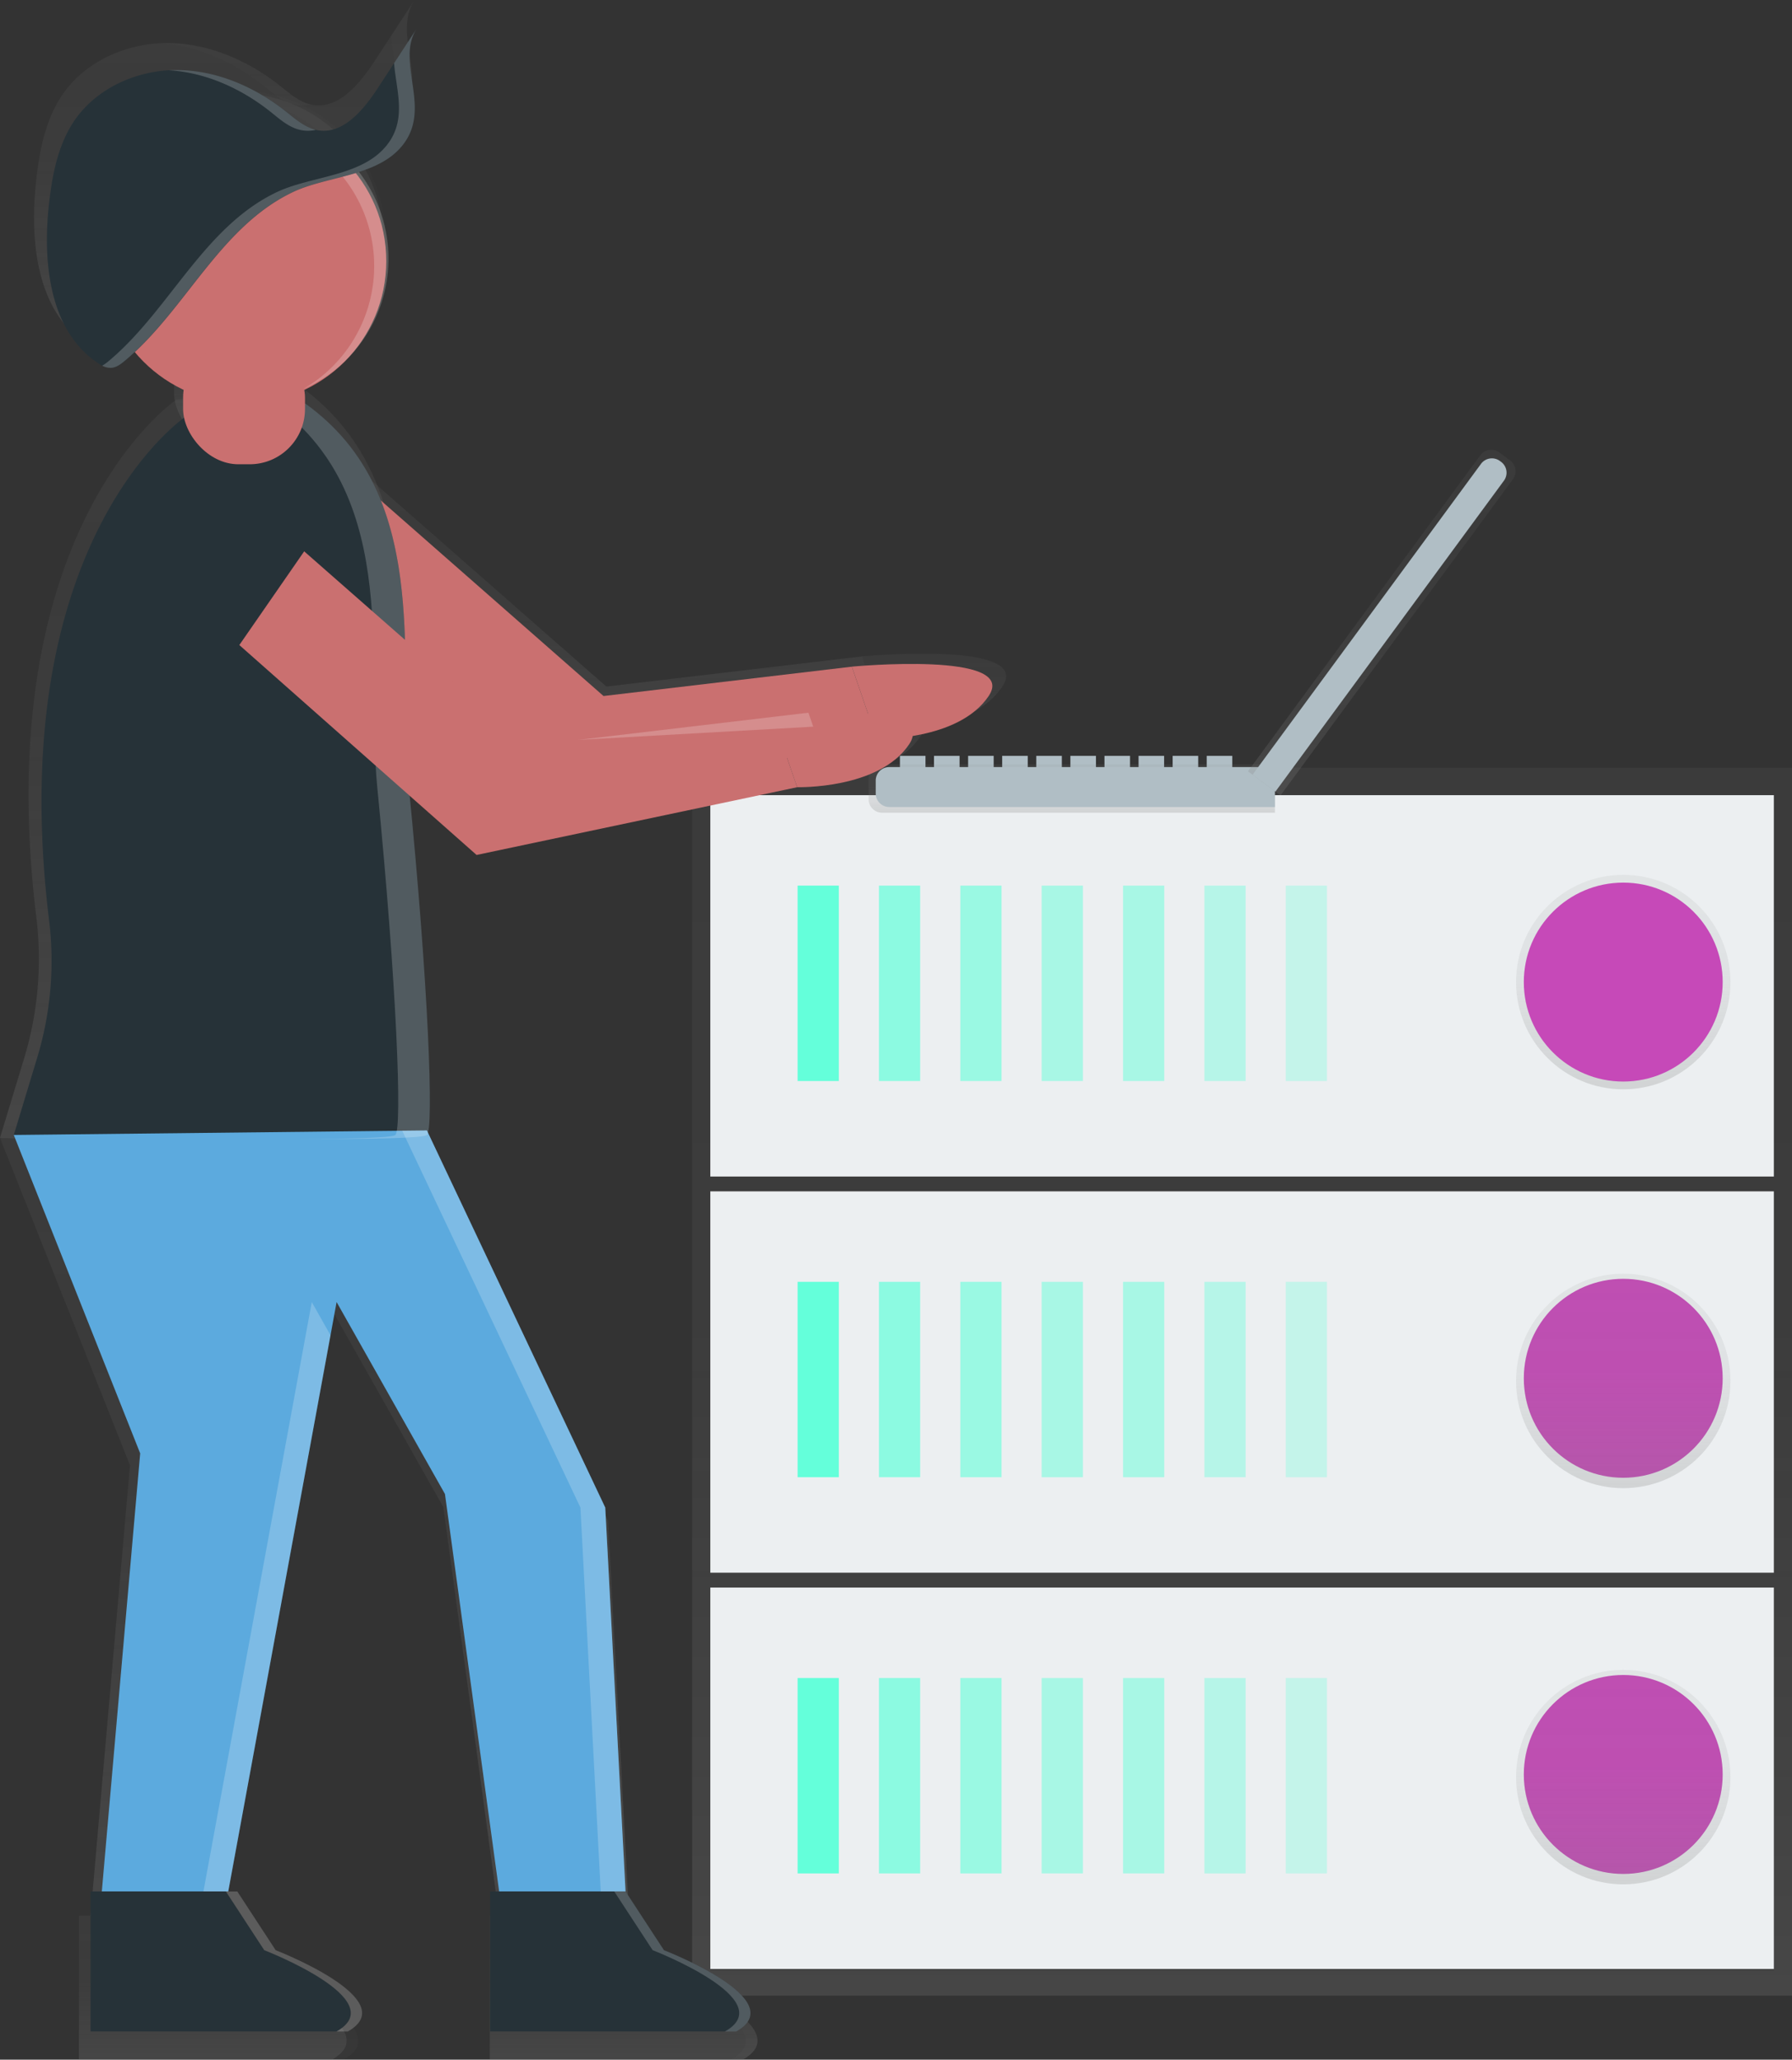 <svg xmlns="http://www.w3.org/2000/svg" xmlns:xlink="http://www.w3.org/1999/xlink" id="b4507652-300d-4dad-b4e7-3391f5529675" width="663.17" height="762" data-name="Layer 1" viewBox="0 0 663.17 762"><rect x="0" y="0" width="663.17" height="762" fill="#333333" stroke="none"/><defs><linearGradient id="d72a5ab6-06b8-48ed-a5a5-a3a3f0331fd3" x1="459.65" x2="459.65" y1="738.32" y2="284.02" gradientUnits="userSpaceOnUse"><stop offset="0" stop-color="gray" stop-opacity=".25"/><stop offset=".54" stop-color="gray" stop-opacity=".12"/><stop offset="1" stop-color="gray" stop-opacity=".1"/></linearGradient><linearGradient id="7e95541b-f23b-42af-96eb-14a53f85b88b" x1="600.72" x2="600.72" y1="403" y2="323.66" xlink:href="#d72a5ab6-06b8-48ed-a5a5-a3a3f0331fd3"/><linearGradient id="1f71154d-6f54-4122-a624-3174e1d145ed" x1="600.72" x2="600.72" y1="550.56" y2="471.22" xlink:href="#d72a5ab6-06b8-48ed-a5a5-a3a3f0331fd3"/><linearGradient id="bab1ef80-f439-400f-b75e-d481e1337c59" x1="600.72" x2="600.72" y1="697.13" y2="617.79" xlink:href="#d72a5ab6-06b8-48ed-a5a5-a3a3f0331fd3"/><linearGradient id="311d0c02-f227-4717-bb3e-7b76a48f76fd" x1="665.06" x2="665.06" y1="369.67" y2="351.79" xlink:href="#d72a5ab6-06b8-48ed-a5a5-a3a3f0331fd3"/><linearGradient id="f10401ff-75bf-4918-9522-41530bdcb224" x1="479.65" x2="479.65" y1="365.1" y2="234.63" xlink:href="#d72a5ab6-06b8-48ed-a5a5-a3a3f0331fd3"/><linearGradient id="634fc42e-a625-48bc-9b77-e9d0b023e72c" x1="614.02" x2="614.02" y1="339.34" y2="310.82" xlink:href="#d72a5ab6-06b8-48ed-a5a5-a3a3f0331fd3"/><linearGradient id="9b827108-e4f2-42b8-ba41-3c19060ad3f7" x1="87.62" x2="87.62" y1="142.68" y2="34.45" xlink:href="#d72a5ab6-06b8-48ed-a5a5-a3a3f0331fd3"/><linearGradient id="3586a682-5eec-4ced-91ba-6237bff26d97" x1="347.57" x2="347.57" y1="491.51" y2="211.68" xlink:href="#d72a5ab6-06b8-48ed-a5a5-a3a3f0331fd3"/><linearGradient id="dd5c4d5c-05f0-4f35-bbb4-fa512a8ce0cd" x1="116.39" x2="116.39" y1="708.74" y2="419.27" xlink:href="#d72a5ab6-06b8-48ed-a5a5-a3a3f0331fd3"/><linearGradient id="9de476d2-69e8-44f9-8bb3-c420f419b2ba" x1="499.2" x2="499.2" y1="831" y2="777.74" xlink:href="#d72a5ab6-06b8-48ed-a5a5-a3a3f0331fd3"/><linearGradient id="f7fb7603-20ad-4e52-86ea-1fa616cf7653" x1="347.16" x2="347.16" y1="831" y2="777.74" xlink:href="#d72a5ab6-06b8-48ed-a5a5-a3a3f0331fd3"/><linearGradient id="5066a889-a40f-4241-bcba-44ac6c04f611" x1="370.62" x2="370.62" y1="206.37" y2="102.59" xlink:href="#d72a5ab6-06b8-48ed-a5a5-a3a3f0331fd3"/><linearGradient id="371e619a-3c15-42e1-9941-bc21af164012" x1="351.42" x2="351.42" y1="198.2" y2="69" xlink:href="#d72a5ab6-06b8-48ed-a5a5-a3a3f0331fd3"/><linearGradient id="10f878d5-e316-4ded-aa19-5e1413fbf4fb" x1="355.36" x2="355.36" y1="108.01" y2="84.91" xlink:href="#d72a5ab6-06b8-48ed-a5a5-a3a3f0331fd3"/><linearGradient id="37ff1452-10ea-45a0-ad47-cadc68f3bfc5" x1="361.95" x2="361.95" y1="198.2" y2="69" xlink:href="#d72a5ab6-06b8-48ed-a5a5-a3a3f0331fd3"/><linearGradient id="18a85275-116d-4ad3-9bbd-6c78581ea078" x1="397.75" x2="397.75" y1="491.51" y2="211.68" xlink:href="#d72a5ab6-06b8-48ed-a5a5-a3a3f0331fd3"/><linearGradient id="eb6e6980-5e3c-4cc8-ba13-4b71197705e9" x1="449.38" x2="449.38" y1="383.47" y2="253.01" xlink:href="#d72a5ab6-06b8-48ed-a5a5-a3a3f0331fd3"/><linearGradient id="ca1af11e-721e-46b0-bf29-fc3abce4d291" x1="583.76" x2="583.76" y1="357.71" y2="329.2" xlink:href="#d72a5ab6-06b8-48ed-a5a5-a3a3f0331fd3"/><linearGradient id="87e6aff1-3600-405e-a0c9-f146cb0b14e5" x1="87.62" x2="87.62" y1="165.87" y2="119.49" xlink:href="#d72a5ab6-06b8-48ed-a5a5-a3a3f0331fd3"/><linearGradient id="9310cc51-8904-4231-ae2b-5557a287eec3" x1="96.33" x2="96.33" y1="708.74" y2="484.55" xlink:href="#d72a5ab6-06b8-48ed-a5a5-a3a3f0331fd3"/><linearGradient id="40a7ecb1-ccc7-469d-bfb2-8f2ca76aa016" x1="190.29" x2="190.29" y1="708.74" y2="419.27" xlink:href="#d72a5ab6-06b8-48ed-a5a5-a3a3f0331fd3"/><linearGradient id="9872a281-de8b-443e-8a22-8ab73fd8eecc" x1="522.82" x2="522.82" y1="831" y2="777.74" xlink:href="#d72a5ab6-06b8-48ed-a5a5-a3a3f0331fd3"/><linearGradient id="25814e7d-be9f-42ca-ba9f-5e4b50285847" x1="375.07" x2="375.07" y1="831" y2="777.74" xlink:href="#d72a5ab6-06b8-48ed-a5a5-a3a3f0331fd3"/><linearGradient id="f6db3ab5-77d3-4926-85e6-26558235763f" x1="259.45" x2="259.45" y1="270.72" y2="260.36" xlink:href="#d72a5ab6-06b8-48ed-a5a5-a3a3f0331fd3"/><linearGradient id="a12a6384-bcfe-49c1-a705-b61b36502b52" x1="82.08" x2="82.08" y1="254.09" y2="165.45" xlink:href="#d72a5ab6-06b8-48ed-a5a5-a3a3f0331fd3"/><linearGradient id="24987791-5317-4d6d-bf01-0dc3e5459aa4" x1="779.72" x2="779.72" y1="363.2" y2="235.39" xlink:href="#d72a5ab6-06b8-48ed-a5a5-a3a3f0331fd3"/></defs><title>maintenance</title><rect width="9.46" height="6.31" x="333.04" y="279.64" fill="#b0bec5"/><rect width="9.46" height="6.31" x="345.65" y="279.64" fill="#b0bec5"/><rect width="9.46" height="6.31" x="358.27" y="279.64" fill="#b0bec5"/><rect width="9.46" height="6.31" x="370.88" y="279.64" fill="#b0bec5"/><rect width="9.46" height="6.31" x="383.5" y="279.64" fill="#b0bec5"/><rect width="9.46" height="6.31" x="396.12" y="279.64" fill="#b0bec5"/><rect width="9.46" height="6.31" x="408.73" y="279.64" fill="#b0bec5"/><rect width="9.46" height="6.31" x="421.35" y="279.64" fill="#b0bec5"/><rect width="9.46" height="6.31" x="433.96" y="279.64" fill="#b0bec5"/><rect width="9.46" height="6.31" x="446.58" y="279.64" fill="#b0bec5"/><rect width="407.03" height="454.29" x="256.14" y="284.02" fill="url(#d72a5ab6-06b8-48ed-a5a5-a3a3f0331fd3)"/><rect width="393.58" height="141.09" x="262.87" y="587.33" fill="#eceff1"/><rect width="15.25" height="72.29" x="295.17" y="620.8" fill="#64ffda"/><g opacity=".7"><rect width="15.25" height="72.29" x="325.28" y="620.8" fill="#64ffda"/></g><g opacity=".6"><rect width="15.25" height="72.29" x="355.39" y="620.8" fill="#64ffda"/></g><g opacity=".5"><rect width="15.25" height="72.29" x="385.5" y="620.8" fill="#64ffda"/></g><g opacity=".5"><rect width="15.25" height="72.29" x="415.61" y="620.8" fill="#64ffda"/></g><g opacity=".4"><rect width="15.25" height="72.29" x="445.72" y="620.8" fill="#64ffda"/></g><g opacity=".3"><rect width="15.25" height="72.29" x="475.82" y="620.8" fill="#64ffda"/></g><circle cx="600.72" cy="656.48" r="36.8" fill="#c649b8"/><rect width="393.58" height="141.09" x="262.87" y="440.75" fill="#eceff1"/><rect width="15.25" height="72.29" x="295.17" y="474.22" fill="#64ffda"/><g opacity=".7"><rect width="15.25" height="72.29" x="325.28" y="474.22" fill="#64ffda"/></g><g opacity=".6"><rect width="15.25" height="72.29" x="355.39" y="474.22" fill="#64ffda"/></g><g opacity=".5"><rect width="15.25" height="72.29" x="385.5" y="474.22" fill="#64ffda"/></g><g opacity=".5"><rect width="15.25" height="72.29" x="415.61" y="474.22" fill="#64ffda"/></g><g opacity=".4"><rect width="15.25" height="72.29" x="445.72" y="474.22" fill="#64ffda"/></g><g opacity=".3"><rect width="15.25" height="72.29" x="475.82" y="474.22" fill="#64ffda"/></g><circle cx="600.72" cy="509.91" r="36.8" fill="#c649b8"/><rect width="393.58" height="141.09" x="262.87" y="294.18" fill="#eceff1"/><rect width="15.25" height="72.29" x="295.17" y="327.64" fill="#64ffda"/><g opacity=".7"><rect width="15.25" height="72.29" x="325.28" y="327.64" fill="#64ffda"/></g><g opacity=".6"><rect width="15.25" height="72.29" x="355.39" y="327.64" fill="#64ffda"/></g><g opacity=".5"><rect width="15.25" height="72.29" x="385.5" y="327.64" fill="#64ffda"/></g><g opacity=".5"><rect width="15.25" height="72.29" x="415.61" y="327.64" fill="#64ffda"/></g><g opacity=".4"><rect width="15.25" height="72.29" x="445.72" y="327.64" fill="#64ffda"/></g><g opacity=".3"><rect width="15.25" height="72.29" x="475.82" y="327.64" fill="#64ffda"/></g><circle cx="600.72" cy="363.33" r="39.67" fill="url(#7e95541b-f23b-42af-96eb-14a53f85b88b)"/><circle cx="600.72" cy="510.89" r="39.67" fill="url(#1f71154d-6f54-4122-a624-3174e1d145ed)"/><circle cx="600.72" cy="657.46" r="39.67" fill="url(#bab1ef80-f439-400f-b75e-d481e1337c59)"/><circle cx="600.72" cy="363.33" r="36.8" fill="#c649b8"/><path fill="url(#311d0c02-f227-4717-bb3e-7b76a48f76fd)" d="M740.22,369.67H594.86a5,5,0,0,1-5-5v-7.92a5,5,0,0,1,5-5H740.22Z" transform="translate(-268.41 -69)"/><path fill="#b0bec5" d="M740.22,367.56H597.49a5,5,0,0,1-5-5v-4.77a5,5,0,0,1,5-5H740.22Z" transform="translate(-268.41 -69)"/><path fill="url(#f10401ff-75bf-4918-9522-41530bdcb224)" d="M369.8,272.22l105,92.88,122-25.77-9.45-27.49L492.81,323l-94.59-83a21.49,21.49,0,0,0-31.72,3.74h0A21.49,21.49,0,0,0,369.8,272.22Z" transform="translate(-268.41 -69)"/><path fill="url(#634fc42e-a625-48bc-9b77-e9d0b023e72c)" d="M596.74,339.33s31.12.86,42.62-16.32-52.07-11.17-52.07-11.17Z" transform="translate(-268.41 -69)"/><circle cx="87.62" cy="88.56" r="54.12" fill="url(#9b827108-e4f2-42b8-ba41-3c19060ad3f7)"/><path fill="url(#3586a682-5eec-4ced-91ba-6237bff26d97)" d="M333.7,216.83s-69.5,46.8-51.85,191.48a126.66,126.66,0,0,1-4.46,52.07l-9,29.6s152.9,3.44,157.19,0c2.66-2.13.59-56.65-6.87-132.28-4.57-46.33,9.76-110.78-39.51-146Z" transform="translate(-268.41 -69)"/><polygon fill="url(#dd5c4d5c-05f0-4f35-bbb4-fa512a8ce0cd)" points="157.19 419.27 225.05 562.72 232.78 708.74 184.68 708.74 164.06 557.56 122.83 484.55 81.6 708.74 33.5 708.74 48.1 542.1 0 420.99 157.19 419.27"/><path fill="url(#9de476d2-69e8-44f9-8bb3-c420f419b2ba)" d="M501.2,777.74l14.6,22.33s49,18.9,27.49,30.92H449.66V777.74Z" transform="translate(-268.41 -69)"/><path fill="url(#f7fb7603-20ad-4e52-86ea-1fa616cf7653)" d="M349.16,777.74l14.6,22.33s49,18.9,27.49,30.92H297.62V777.74Z" transform="translate(-268.41 -69)"/><g opacity=".2"><path fill="url(#5066a889-a40f-4241-bcba-44ac6c04f611)" d="M356.89,102.59a53.85,53.85,0,0,0-26.66,7,54.11,54.11,0,0,1,48.17,96.75,54.12,54.12,0,0,0-21.51-103.78Z" transform="translate(-268.41 -69)"/></g><path fill="url(#371e619a-3c15-42e1-9941-bc21af164012)" d="M421.82,69,406.76,92c-5.41,8.27-13.27,17.66-23,15.74-4.52-.89-8.14-4.15-11.75-7-11.81-9.38-26.42-15.74-41.5-15.83s-30.51,6.7-39,19.15c-6.29,9.19-8.46,20.53-9.7,31.59-2.49,22.12,0,48.23,18.47,60.65a8.68,8.68,0,0,0,5.24,1.89c2-.13,3.62-1.4,5.12-2.66,23.12-19.37,36-50.87,63.84-64.17,12.29-5.86,30.17-5.91,40.08-15.87C429.16,100.85,413,82.47,421.82,69Z" transform="translate(-268.41 -69)"/><g opacity=".2"><path fill="url(#10f878d5-e316-4ded-aa19-5e1413fbf4fb)" d="M366,100.74c3.61,2.87,7.22,6.13,11.75,7a13,13,0,0,0,5.56-.11c-4.31-1-7.8-4.15-11.29-6.91-11.81-9.38-26.42-15.74-41.5-15.83-1.06,0-2.11,0-3.17.09C341.45,85.81,355,92,366,100.74Z" transform="translate(-268.41 -69)"/><path fill="url(#37ff1452-10ea-45a0-ad47-cadc68f3bfc5)" d="M421.82,69l-8.69,13.29c.83,10.93,5.63,23-4.55,33.2-9.92,10-27.8,10-40.08,15.87-27.87,13.3-40.73,44.81-63.84,64.17a16.5,16.5,0,0,1-2.56,1.84,6.71,6.71,0,0,0,3.45.82c2-.13,3.62-1.4,5.12-2.66,23.12-19.37,36-50.87,63.84-64.17,12.29-5.86,30.17-5.91,40.08-15.87C429.16,100.85,413,82.47,421.82,69Z" transform="translate(-268.41 -69)"/></g><g opacity=".2"><path fill="url(#18a85275-116d-4ad3-9bbd-6c78581ea078)" d="M418.74,357.71c-4.57-46.33,9.76-110.78-39.51-146l-10.43,1.18c47.35,35.48,33.4,99,37.92,144.84,7.46,75.63,9.54,130.15,6.87,132.28-1.31,1-16.44,1.46-36.83,1.52,26.23.07,47.3-.27,48.86-1.52C428.27,487.86,426.19,433.34,418.74,357.71Z" transform="translate(-268.41 -69)"/></g><path fill="url(#eb6e6980-5e3c-4cc8-ba13-4b71197705e9)" d="M339.54,290.59l105,92.88,122-25.77L557,330.22l-94.49,11.17-94.59-83a21.49,21.49,0,0,0-31.72,3.74h0A21.49,21.49,0,0,0,339.54,290.59Z" transform="translate(-268.41 -69)"/><path fill="url(#ca1af11e-721e-46b0-bf29-fc3abce4d291)" d="M566.48,357.71s31.12.86,42.62-16.32S557,330.22,557,330.22Z" transform="translate(-268.41 -69)"/><rect width="46.38" height="46.38" x="64.42" y="119.49" fill="url(#87e6aff1-3600-405e-a0c9-f146cb0b14e5)" rx="20.47" ry="20.47"/><g opacity=".2"><polygon fill="url(#9310cc51-8904-4231-ae2b-5557a287eec3)" points="113.38 484.55 72.15 708.74 81.6 708.74 120.51 497.17 113.38 484.55"/><polygon fill="url(#40a7ecb1-ccc7-469d-bfb2-8f2ca76aa016)" points="225.05 562.72 157.19 419.27 147.79 419.37 215.6 562.72 223.33 708.74 232.78 708.74 225.05 562.72"/></g><g opacity=".2"><path fill="url(#9872a281-de8b-443e-8a22-8ab73fd8eecc)" d="M515.8,800.08l-14.6-22.33H496.9l14.6,22.33S560.47,819,539,831h4.29C564.76,819,515.8,800.08,515.8,800.08Z" transform="translate(-268.41 -69)"/></g><g opacity=".2"><path fill="url(#25814e7d-be9f-42ca-ba9f-5e4b50285847)" d="M368.06,800.08l-14.6-22.33h-4.29l14.6,22.33s49,18.9,27.49,30.92h4.29C417,819,368.06,800.08,368.06,800.08Z" transform="translate(-268.41 -69)"/></g><g opacity=".2"><polygon fill="url(#f6db3ab5-77d3-4926-85e6-26558235763f)" points="304.19 265.68 302.36 260.36 214.71 270.72 304.19 265.68"/></g><polygon fill="url(#a12a6384-bcfe-49c1-a705-b61b36502b52)" points="43.17 220.58 72.36 165.45 121 183.83 72.36 254.09 43.17 220.58"/><path fill="#ca7070" d="M372.13,277.09l102.09,90.34,118.63-25.06-9.19-26.73-91.9,10.86-92-80.76a20.9,20.9,0,0,0-30.85,3.64h0A20.9,20.9,0,0,0,372.13,277.09Z" transform="translate(-268.41 -69)"/><path fill="#ca7070" d="M592.85,342.36s30.27.84,41.45-15.87-50.64-10.86-50.64-10.86Z" transform="translate(-268.41 -69)"/><circle cx="90.32" cy="96.58" r="52.63" fill="#ca7070"/><path fill="#263238" d="M337,223.22s-67.6,45.52-50.43,186.24a123.19,123.19,0,0,1-4.34,50.65l-8.72,28.79s148.71,3.34,152.89,0c2.59-2.07.57-55.1-6.68-128.66-4.44-45.06,9.49-107.75-38.43-142Z" transform="translate(-268.41 -69)"/><polygon fill="#5caade" points="157.99 418.22 223.99 557.74 231.5 699.76 184.72 699.76 164.67 552.73 124.57 481.71 84.47 699.76 37.68 699.76 51.88 537.69 5.1 419.89 157.99 418.22"/><path fill="#263238" d="M499.92,768.76l14.2,21.72s47.62,18.38,26.73,30.08H449.79v-51.8Z" transform="translate(-268.41 -69)"/><path fill="#263238" d="M352,768.76l14.2,21.72s47.62,18.38,26.73,30.08H301.92v-51.8Z" transform="translate(-268.41 -69)"/><path fill="#fff" d="M359.57,112.11a52.37,52.37,0,0,0-25.93,6.84A52.63,52.63,0,0,1,380.49,213a52.64,52.64,0,0,0-20.92-100.93Z" opacity=".2" transform="translate(-268.41 -69)"/><path fill="#263238" d="M422.71,79.44l-14.64,22.39c-5.26,8-12.9,17.17-22.33,15.31-4.4-.87-7.91-4-11.42-6.83C362.82,101.19,348.62,95,334,94.91s-29.67,6.52-38,18.62c-6.11,8.93-8.22,20-9.44,30.73-2.42,21.51,0,46.91,18,59a8.45,8.45,0,0,0,5.09,1.83c1.9-.13,3.52-1.36,5-2.59,22.48-18.83,35-49.48,62.1-62.41,11.95-5.7,29.34-5.75,39-15.43C429.86,110.42,414.14,92.54,422.71,79.44Z" transform="translate(-268.41 -69)"/><g opacity=".2"><path fill="#fff" d="M368.46,110.31c3.51,2.79,7,6,11.42,6.83a12.69,12.69,0,0,0,5.41-.1c-4.19-1-7.59-4-11-6.72C362.82,101.19,348.62,95,334,94.91c-1,0-2.05,0-3.08.09C344.55,95.79,357.7,101.76,368.46,110.31Z" transform="translate(-268.41 -69)"/><path fill="#fff" d="M422.71,79.44l-8.46,12.93c.8,10.63,5.48,22.34-4.43,32.29-9.65,9.68-27,9.73-39,15.43-27.11,12.93-39.61,43.58-62.1,62.41a16,16,0,0,1-2.49,1.79,6.52,6.52,0,0,0,3.35.8c1.9-.13,3.52-1.36,5-2.59,22.48-18.83,35-49.48,62.1-62.41,11.95-5.7,29.34-5.75,39-15.43C429.86,110.42,414.14,92.54,422.71,79.44Z" transform="translate(-268.41 -69)"/></g><path fill="#fff" d="M419.72,360.23c-4.44-45.06,9.49-107.75-38.43-142l-10.14,1.15c46.05,34.51,32.48,96.31,36.88,140.88,7.25,73.56,9.27,126.59,6.68,128.66-1.27,1-16,1.42-35.82,1.48,25.52.07,46-.27,47.52-1.48C429,486.82,427,433.8,419.72,360.23Z" opacity=".2" transform="translate(-268.41 -69)"/><path fill="#ca7070" d="M342.69,295,444.78,385.3l118.63-25.06-9.19-26.73-91.9,10.86-92-80.76a20.9,20.9,0,0,0-30.85,3.64h0A20.9,20.9,0,0,0,342.69,295Z" transform="translate(-268.41 -69)"/><path fill="#ca7070" d="M563.41,360.23s30.27.84,41.45-15.87-50.64-10.86-50.64-10.86Z" transform="translate(-268.41 -69)"/><rect width="45.11" height="45.11" x="67.76" y="126.65" fill="#ca7070" rx="20.47" ry="20.47"/><g opacity=".2"><polygon fill="#fff" points="115.38 481.71 75.28 699.76 84.47 699.76 122.31 493.99 115.38 481.71"/><polygon fill="#fff" points="223.99 557.74 157.99 418.22 148.84 418.32 214.8 557.74 222.31 699.76 231.5 699.76 223.99 557.74"/></g><path fill="#fff" d="M514.12,790.49l-14.2-21.72h-4.18l14.2,21.72s47.62,18.38,26.73,30.08h4.18C561.74,808.87,514.12,790.49,514.12,790.49Z" opacity=".2" transform="translate(-268.41 -69)"/><path fill="#fff" d="M370.43,790.49l-14.2-21.72H352l14.2,21.72s47.62,18.38,26.73,30.08h4.18C418,808.87,370.43,790.49,370.43,790.49Z" opacity=".2" transform="translate(-268.41 -69)"/><polygon fill="#fff" points="300.95 268.84 299.18 263.67 213.93 273.74 300.95 268.84" opacity=".2"/><polygon fill="#263238" points="47.09 224.97 75.47 171.36 122.78 189.23 75.47 257.56 47.09 224.97"/><path fill="url(#24987791-5317-4d6d-bf01-0dc3e5459aa4)" d="M730.24,354.36l86-116.94a5,5,0,0,1,7-1.06l4,2.95a5,5,0,0,1,1.06,7l-86,116.94Z" transform="translate(-268.41 -69)"/><path fill="#b0bec5" d="M731.95,355.61l84.54-115a5,5,0,0,1,7-1.06l.41.3a5,5,0,0,1,1.06,7l-84.54,115Z" transform="translate(-268.41 -69)"/></svg>